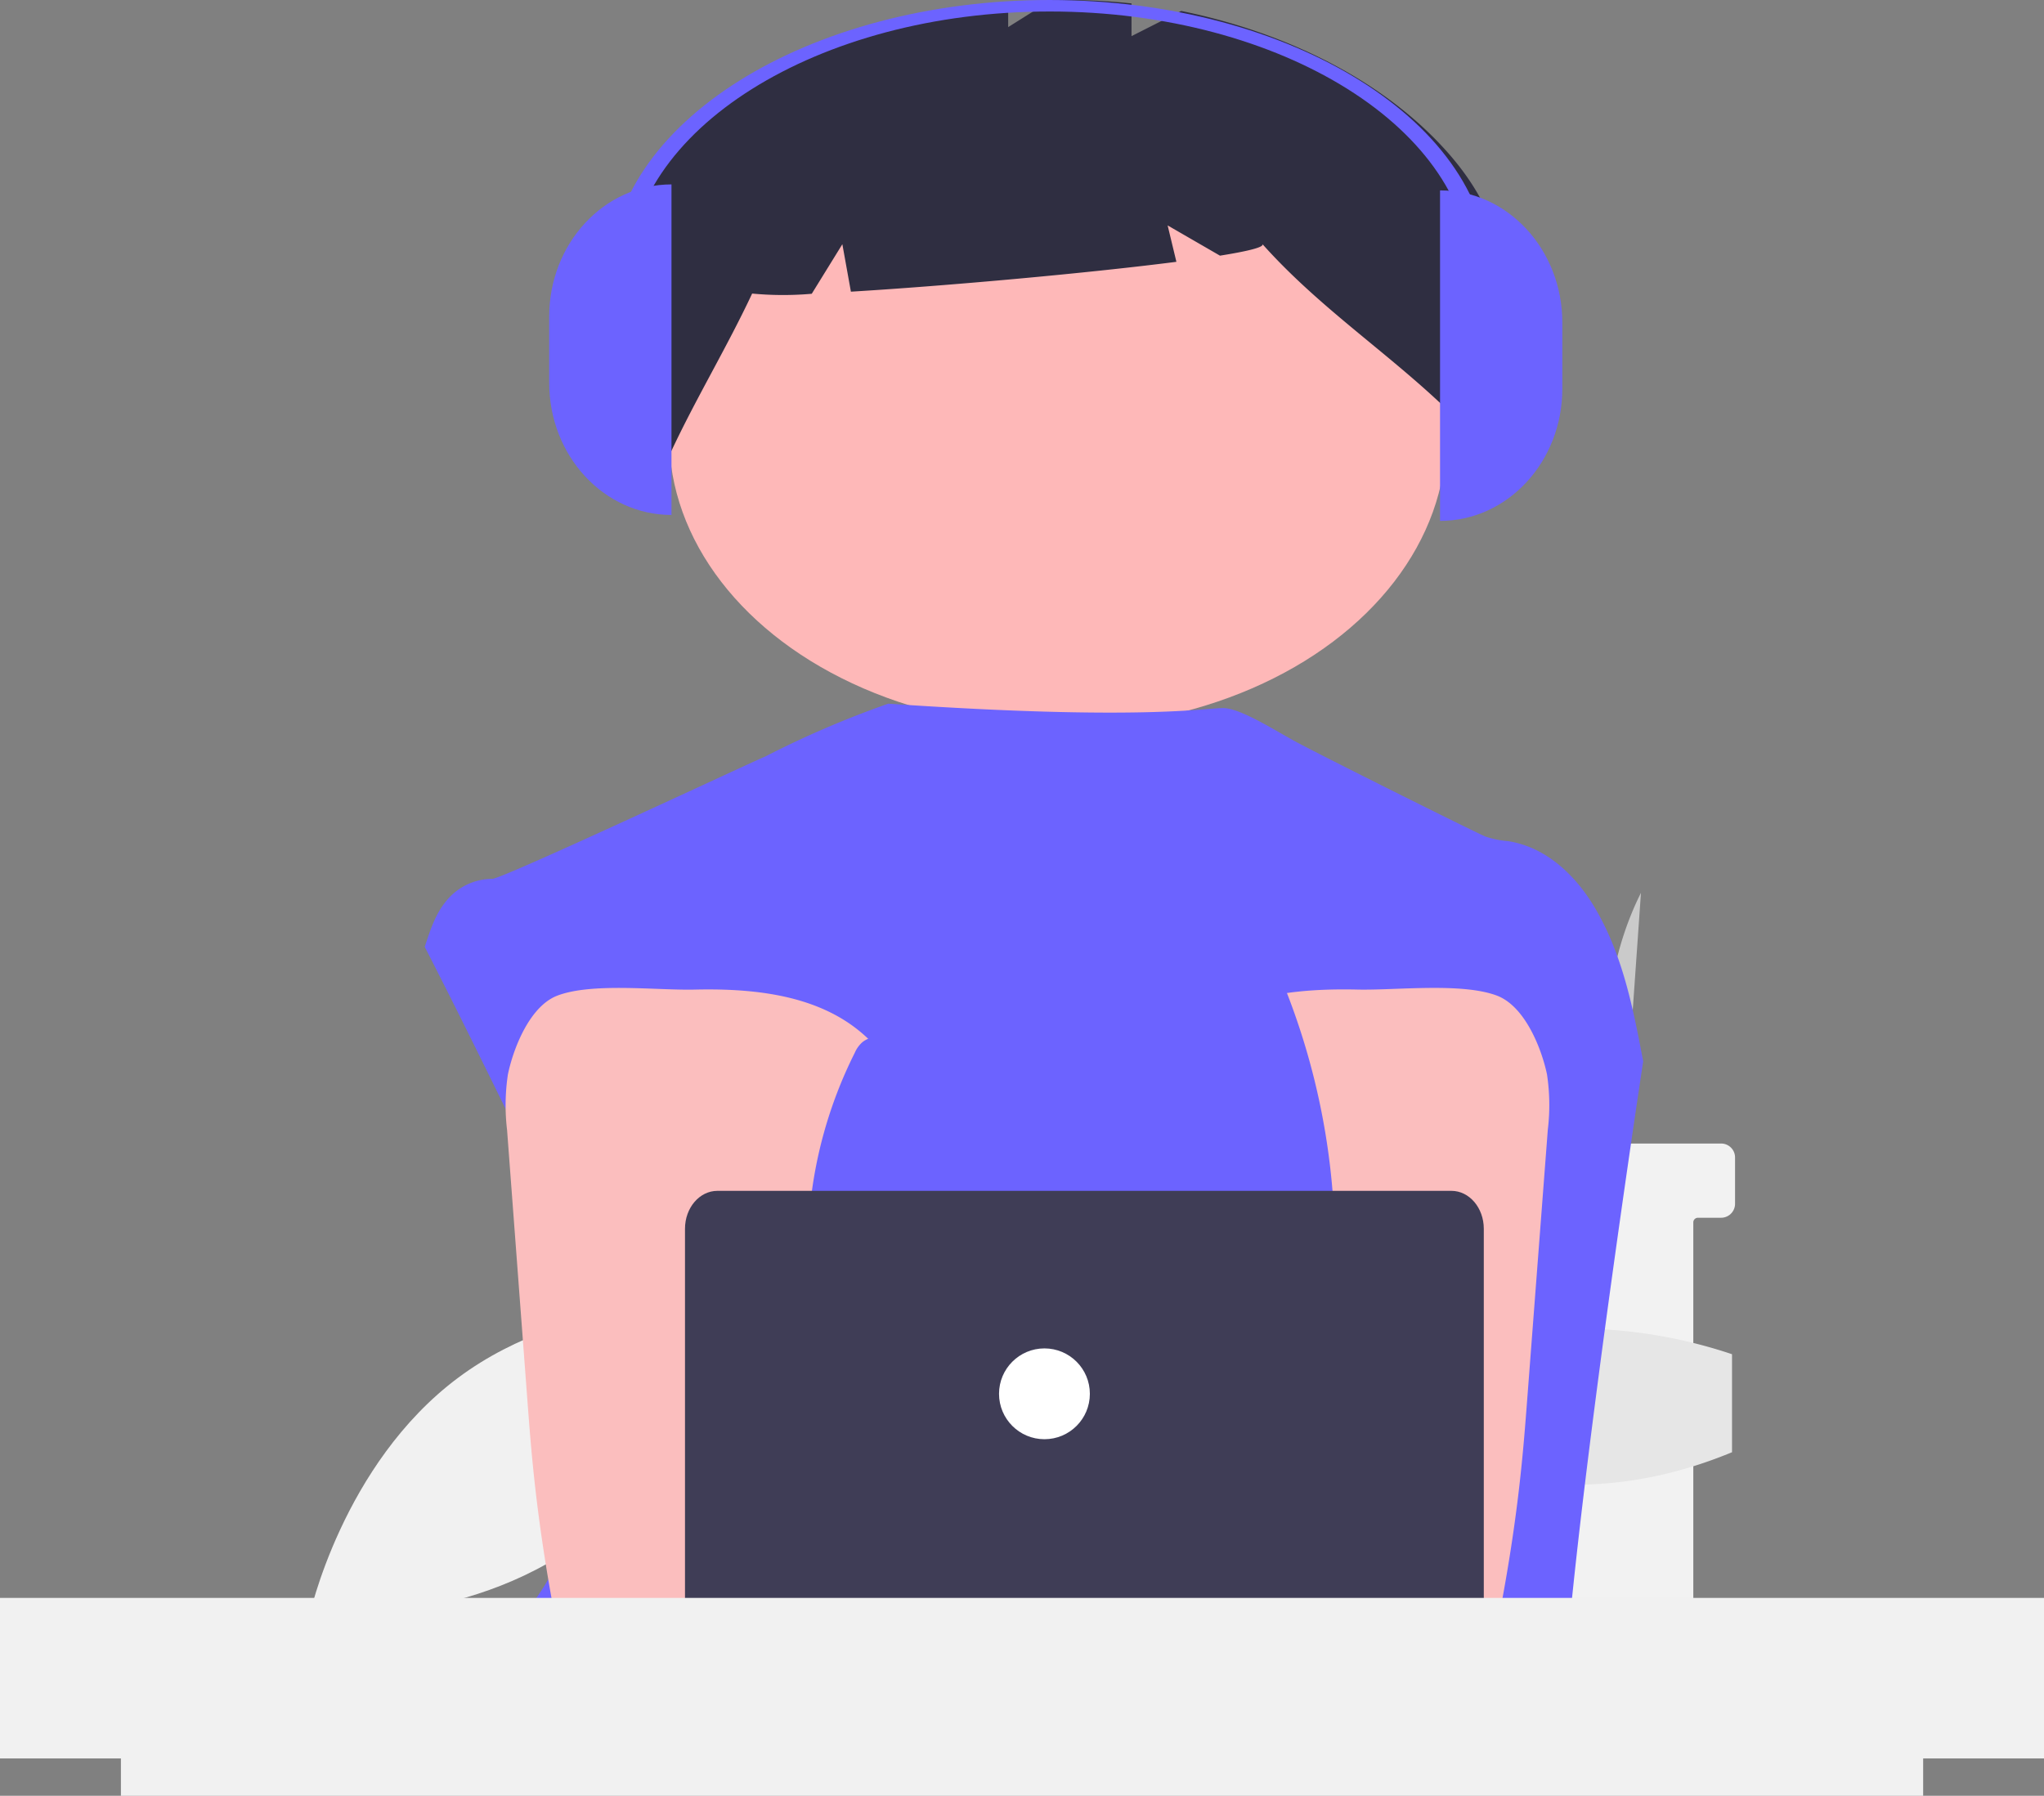 <svg xmlns="http://www.w3.org/2000/svg" width="343.633" height="301.947" viewBox="0 0 343.633 301.947">
  <rect x="0" y="0" width="343.633" height="301.947" fill="#808080" stroke="none"/>
  <g id="Group_1" data-name="Group 1" transform="translate(-313.218 -668.493)">
    <g id="writingmatic_logo" data-name="writingmatic logo" transform="translate(313.218 668.493)">
      <path id="Path_1" data-name="Path 1" d="M294.716,621.2c-19.511,14.544-25.04,40.135-25.04,40.135s26.1,2.009,45.615-12.535,25.04-40.135,25.04-40.135S314.227,606.659,294.716,621.2Z" transform="translate(-217.679 -389.553)" fill="#f1f1f1"/>
      <path id="Path_2" data-name="Path 2" d="M302.844,628.032c-9.377,22.456-32.862,34.028-32.862,34.028s-8.281-24.837,1.1-47.293,32.862-34.028,32.862-34.028S312.221,605.576,302.844,628.032Z" transform="translate(-174.177 -389.553)" fill="#f1f1f1"/>
      <path id="Path_3" data-name="Path 3" d="M864.187,563.114h0a194.657,194.657,0,0,1-1.633-42.2l1.633-23.307h0C855.187,515.52,857.221,539.09,864.187,563.114Z" transform="translate(-588.312 -347.483)" fill="#cacaca"/>
      <path id="Path_4" data-name="Path 4" d="M871.205,567.013h0a143.086,143.086,0,0,1-.786-25.116l.786-13.873h0C866.875,538.683,867.854,552.713,871.205,567.013Z" transform="translate(-605.905 -351.285)" fill="#cacaca"/>
      <path id="Path_5" data-name="Path 5" d="M902.4,584.17v7.8a2.351,2.351,0,0,1-2.339,2.339h-3.9a.777.777,0,0,0-.78.78V659.03a2.351,2.351,0,0,1-2.339,2.339H845.476a2.341,2.341,0,0,1-2.339-2.339V595.087a.782.782,0,0,0-.78-.78h-4.679a2.341,2.341,0,0,1-2.339-2.339v-7.8a2.336,2.336,0,0,1,2.339-2.339h62.383A2.346,2.346,0,0,1,902.4,584.17Z" transform="translate(-610.706 -389.553)" fill="#f2f2f2"/>
      <rect id="Rectangle_1" data-name="Rectangle 1" width="52.246" height="2.339" transform="translate(238.876 231.818)" fill="#e6e6e6"/>
      <path id="Path_6" data-name="Path 6" d="M895.383,630.369c-17.483,7.235-35.156,7.315-53.026,0V613.888a83.274,83.274,0,0,1,53.026,0Z" transform="translate(-604.2 -386.186)" fill="#e6e6e6"/>
      <ellipse id="Ellipse_276" data-name="Ellipse 276" cx="65.328" cy="48.993" rx="65.328" ry="48.993" transform="translate(112.491 24.323)" fill="#feb8b8"/>
      <path id="Path_1461" data-name="Path 1461" d="M663.232,234.079c-10.181-11.474-26.118-19.929-44.743-23.737l-8.36,4.234v-5.5a103.91,103.91,0,0,0-13.522-.547l-7.213,4.529v-4.153c-21.59,1.862-41.074,9.905-53.737,22.184-15.663,15.672-18.307,37.474-2.9,53.272,4.229-9.02,9.362-17.484,13.592-26.5a55.3,55.3,0,0,0,10.021.034l5.145-8.332,1.438,7.98c15.948-.964,39.6-3.081,54.721-5.021L616.2,246.4l8.8,5.087c4.632-.74,7.382-1.411,7.155-1.924,11.244,12.581,25.006,20.616,36.249,33.2C672.673,265.018,677.587,250.268,663.232,234.079Z" transform="translate(-419.9 -208.5)" fill="#2f2e41"/>
      <path id="Path_7" data-name="Path 7" d="M663.21,450.1c-1.681-8.839-3.414-17.848-8.114-25.81-3.089-5.216-7.992-10.186-14.6-11.217a15.854,15.854,0,0,1-3.8-.769c-1.937-.815-27.961-13.8-32.1-16.064-3.552-1.942-9.158-5.537-11.985-5.537-2.844-.055-13.749,2.164-56.312-.744a164.25,164.25,0,0,0-20.74,8.914c-.137-.079-44.177,20.593-45.832,20.539a10.007,10.007,0,0,0-7.842,3.847c-1.8,2.208-2.638,4.942-3.52,7.585,9.619,18.725,18.42,37.474,28.04,56.2a4.335,4.335,0,0,1,.7,2.306,5.326,5.326,0,0,1-1.2,2.306c-4.718,6.624-4.568,14.956-4.052,22.741s1.153,16.009-2.827,22.987c-1.083,1.916-2.491,3.67-3.52,5.585-2.411,4.339-3.283,18.218-1.874,22.88l176.463,4.419C646.3,561.151,663.21,450.1,663.21,450.1Z" transform="translate(-386.961 -271.64)" fill="#6c63ff"/>
      <path id="Path_1421" data-name="Path 1421" d="M436.271,549.141a35.089,35.089,0,0,0-.138,9.337l3.319,44.139c.312,4.16.618,8.31,1.04,12.46.8,8.054,1.986,16.043,3.462,24.021a4.48,4.48,0,0,0,4.734,4.16c14.608,2.863,29.7,2.748,44.61,1.968,22.75-1.176,80.953-3.4,84.509-7.679s1.484-11.2-3.153-14.657S493.209,611,493.209,611c.75-5.508,3.014-10.7,5.162-15.925,3.858-9.275,7.461-18.855,7.53-28.791s-3.973-20.383-12.761-26.075c-7.229-4.673-16.537-5.54-25.347-5.348-6.41.171-17.484-1.252-23.339,1.07C439.822,537.817,437.137,544.94,436.271,549.141Z" transform="translate(-350.885 -368.471)" fill="#fbbebe"/>
      <path id="Path_1430" data-name="Path 1430" d="M443.292,453.5a4.978,4.978,0,0,0-1.212,1.723,74.145,74.145,0,0,0-7.7,27.962,2.544,2.544,0,0,1-.355,1.354,6.261,6.261,0,0,1-.8.772,2.478,2.478,0,0,0,.361,3.775q.074.056.153.107c.9-1.507,3.059-2,4.976-2.13,9.182-.645,18.151,3.15,27.36,2.863-.65-1.995-1.584-3.911-2.114-5.93-2.343-8.963,3.5-18.722-.082-27.355a7.293,7.293,0,0,0-3.8-4.183,11.14,11.14,0,0,0-2.431-.572c-2.327-.374-6.959-1.97-9.209-1.33-.83.238-1.158.932-1.846,1.351C445.546,452.505,444.159,452.723,443.292,453.5Z" transform="translate(-298.377 -278.202)" fill="#6c63ff"/>
      <path id="Path_1421-2" data-name="Path 1421" d="M742.677,535.924c-5.931-2.315-17.151-.9-23.644-1.067-8.925-.192-18.354.673-25.678,5.334-8.9,5.677-13,16.1-12.928,26.006s3.72,19.465,7.628,28.716c2.176,5.216,4.469,10.39,5.23,15.883,0,0-77.813,8.411-82.51,11.862s-6.8,10.352-3.194,14.619,116.01,8.551,130.809,5.7a4.514,4.514,0,0,0,4.8-4.149c1.5-7.957,2.7-15.925,3.507-23.958.427-4.139.738-8.278,1.053-12.427l3.362-44.023a34.459,34.459,0,0,0-.14-9.313C750.092,544.913,747.371,537.809,742.677,535.924Z" transform="translate(-490.897 -368.471)" fill="#fbbebe"/>
      <path id="Path_1430-2" data-name="Path 1430" d="M718.96,452.759c-1.048-.656-1.546-1.741-2.81-2.114-3.424-1-10.475,1.5-14.017,2.08a16.569,16.569,0,0,0-3.7.894c-2.868,1.185-4.688,3.842-5.778,6.545-5.454,13.508,3.442,28.778-.125,42.8-.806,3.158-2.229,6.157-3.218,9.278,14.017.448,27.668-5.49,41.643-4.48,2.919.2,6.2.976,7.574,3.333q.119-.08.233-.168a3.946,3.946,0,0,0,.549-5.907,9.653,9.653,0,0,1-1.222-1.207,4.067,4.067,0,0,1-.54-2.119,118.536,118.536,0,0,0-11.722-43.751,7.793,7.793,0,0,0-1.845-2.7C722.663,454.029,720.552,453.688,718.96,452.759Z" transform="translate(-513.418 -299.998)" fill="#6c63ff"/>
      <circle id="Ellipse_1" data-name="Ellipse 1" cx="19.073" cy="19.073" r="19.073" transform="translate(146.059 238.684)" fill="#fbbebe"/>
      <circle id="Ellipse_2" data-name="Ellipse 2" cx="19.073" cy="19.073" r="19.073" transform="translate(161.409 238.684)" fill="#fbbebe"/>
      <path id="Path_8" data-name="Path 8" d="M596.861,608.747H473.438c-3,0-5.432-2.854-5.435-6.37V514.615c0-3.517,2.435-6.366,5.435-6.37H596.861c3,0,5.432,2.854,5.435,6.37v87.762C602.292,605.893,599.861,608.743,596.861,608.747Z" transform="translate(-352.843 -308.011)" fill="#3f3d56"/>
      <circle id="Ellipse_263" data-name="Ellipse 263" cx="7.635" cy="7.635" r="7.635" transform="translate(167.955 226.724)" fill="#fff"/>
      <path id="Path_9" data-name="Path 9" d="M343.633,449.724H0v27H20.326V483h302.99v-6.276h20.318Z" transform="translate(0 -181.053)" fill="#f1f1f1"/>
      <path id="Path_10" data-name="Path 10" d="M537.556,334.049h0C526.2,334.049,517,324.1,517,311.82h0V300.7c0-12.277,9.2-22.229,20.559-22.229h0v55.574Z" transform="translate(-424.671 -247.464)" fill="#6c63ff"/>
      <path id="Path_11" data-name="Path 11" d="M668.779,278.476h0c11.355,0,20.559,9.952,20.559,22.229V311.82c0,12.277-9.2,22.229-20.559,22.229h0Z" transform="translate(-426.682 -246.464)" fill="#6c63ff"/>
      <path id="Path_12" data-name="Path 12" d="M670.808,264.189h-3.08c0-24.511-31.777-44.452-70.836-44.452s-70.836,19.941-70.836,44.452h-3.08c0-25.576,33.158-46.384,73.916-46.384S670.808,238.612,670.808,264.189Z" transform="translate(-420.405 -217.804)" fill="#6c63ff"/>
    </g>
  </g>
</svg>
